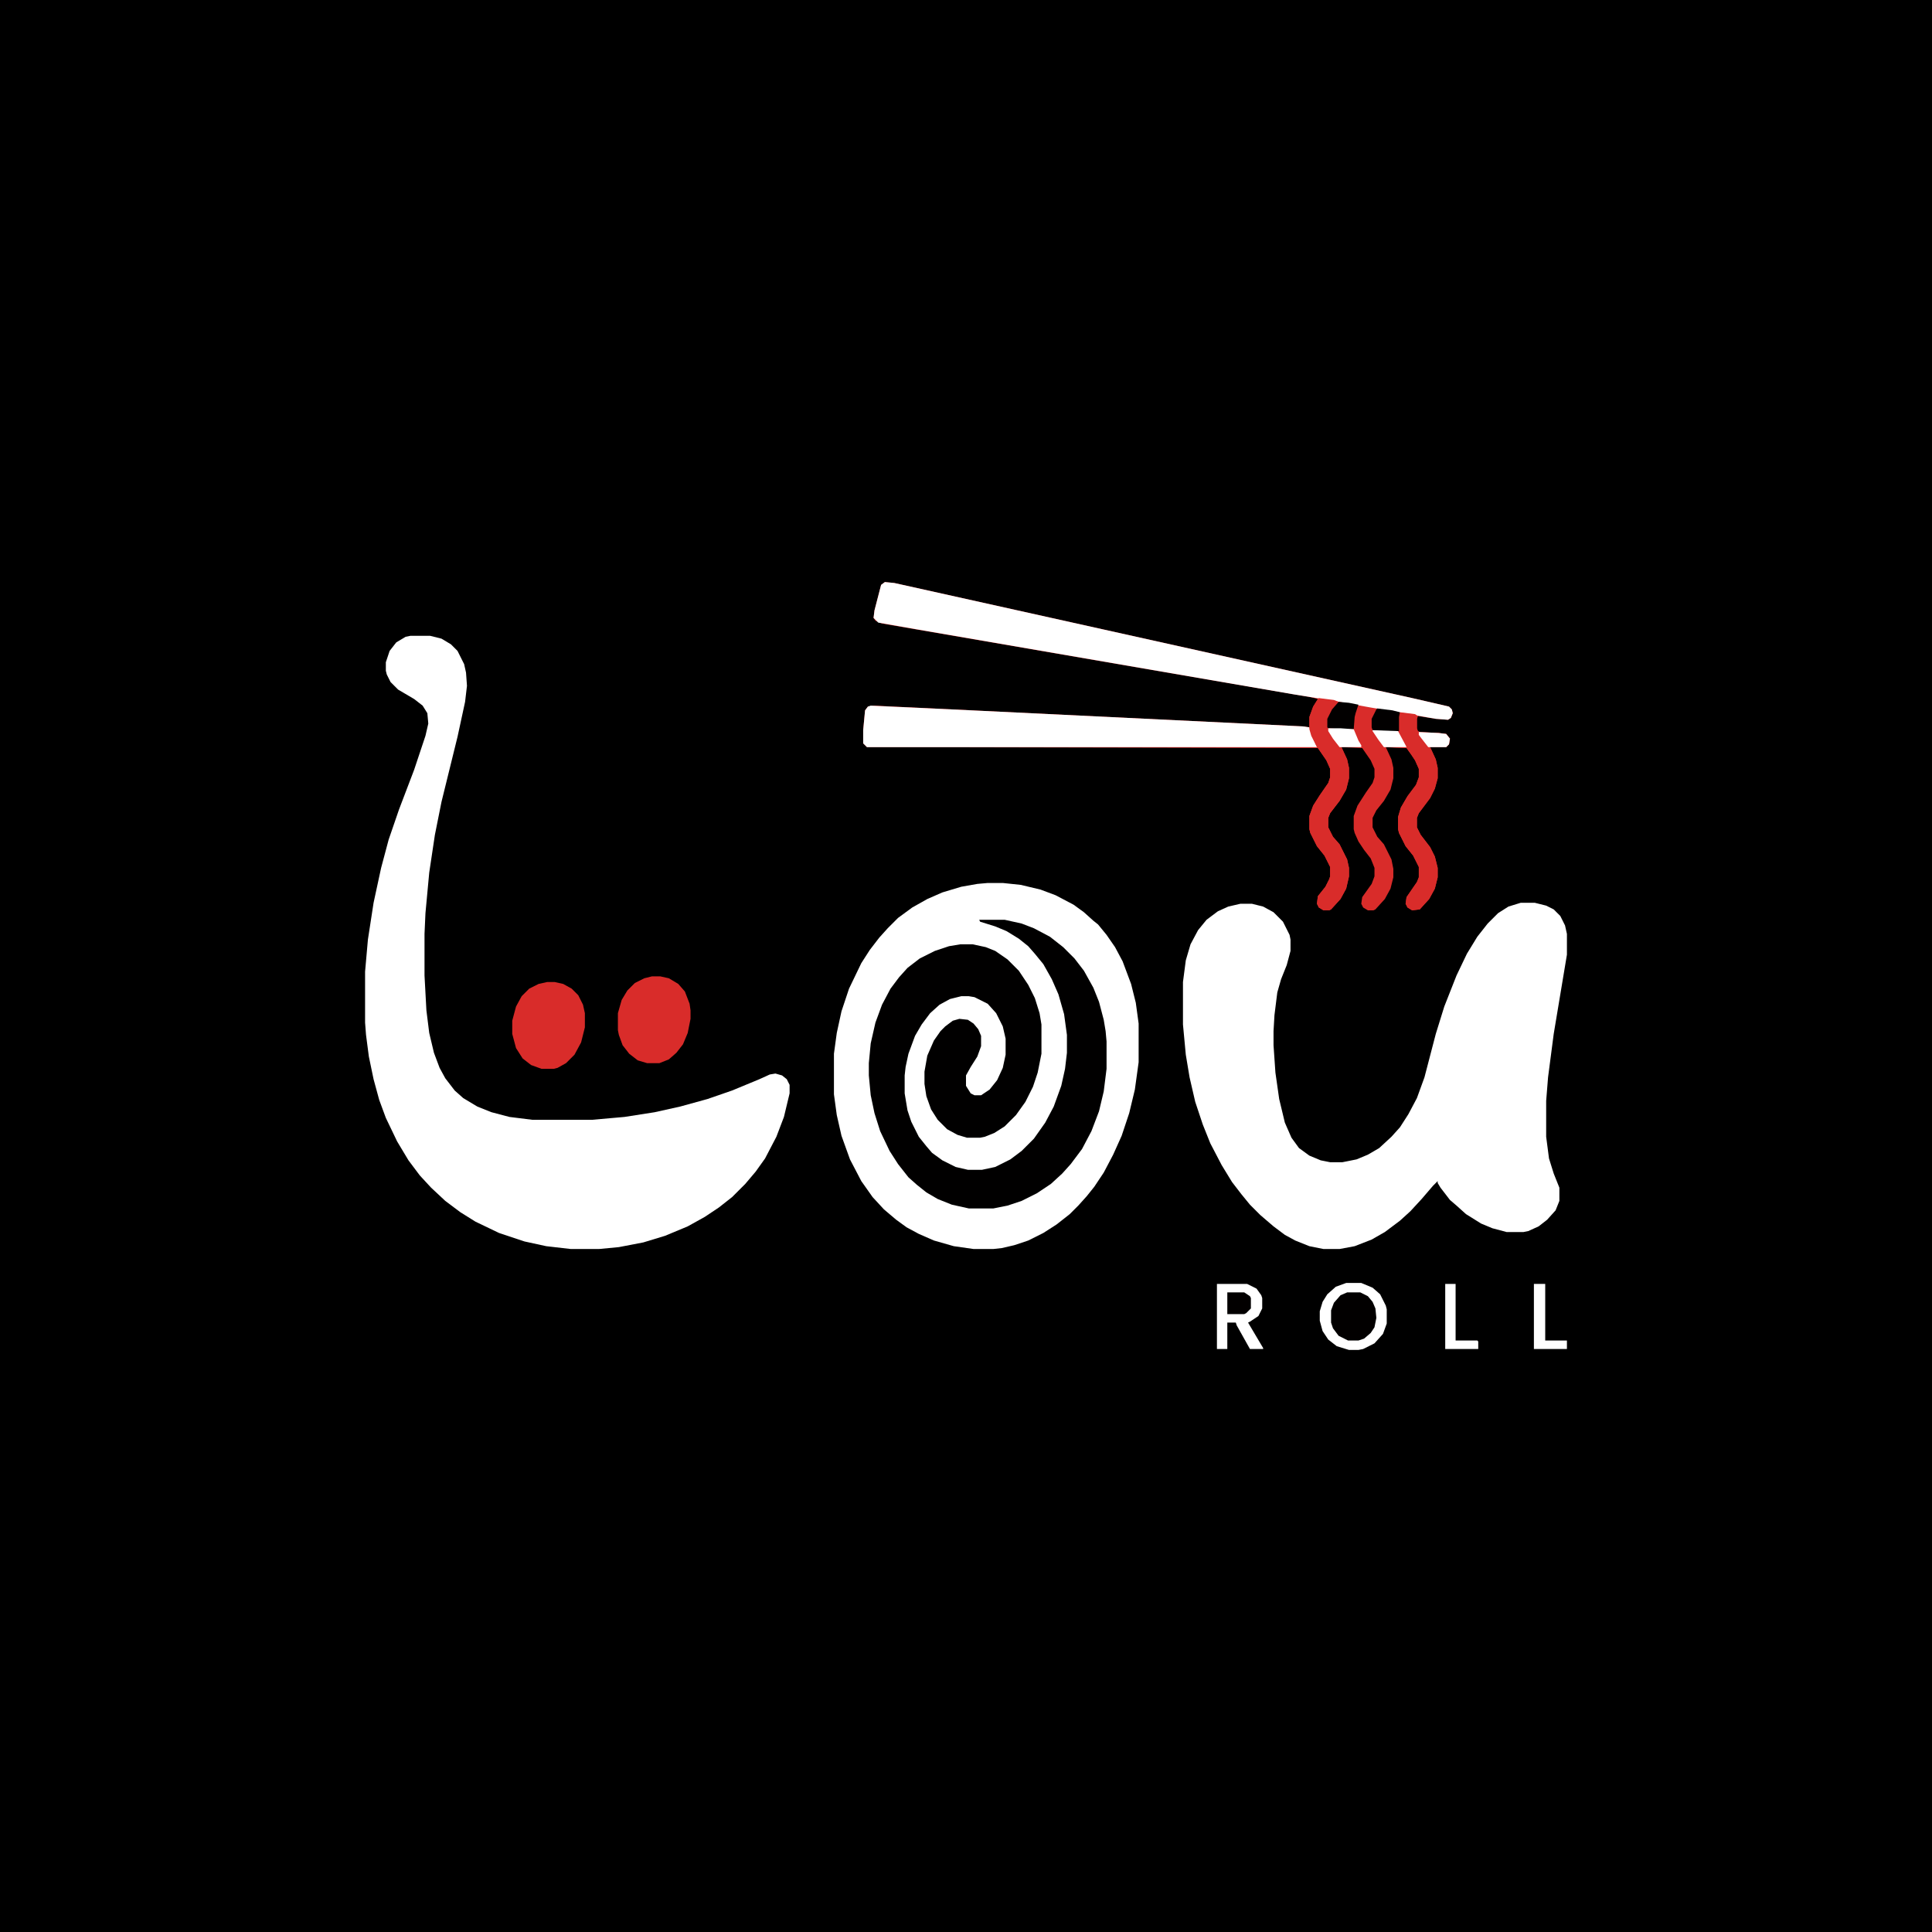 <?xml version="1.0" encoding="UTF-8"?>
<svg version="1.1" viewBox="0 0 2048 2048" width="1280" height="1280" xmlns="http://www.w3.org/2000/svg">
<path transform="translate(0)" d="m0 0h2048v2048h-2048z"/>
<path transform="translate(1047,936)" d="m0 0h16l19 2 21 5 16 6 19 10 11 8 10 9 5 4 9 11 9 13 8 15 9 24 5 20 3 22v41l-4 29-6 25-8 24-9 20-10 19-10 15-8 10-9 10-9 9-14 11-14 9-16 8-15 5-13 3-9 1h-21l-21-3-21-6-16-7-13-7-11-8-13-11-12-13-12-17-12-23-9-25-5-22-3-22v-43l3-22 5-23 8-24 13-27 9-14 10-13 9-10 11-11 15-11 16-9 16-7 20-6 17-3z" fill="#fff"/>
<path transform="translate(1612,957)" d="m0 0h15l12 3 8 4 7 7 5 10 2 9v22l-14 84-6 46-2 25v38l3 23 5 16 6 15v14l-4 10-9 10-9 7-11 5-5 1h-18l-15-4-12-5-16-10-10-9-7-6-10-13-3-5v-2l-5 5-12 14-12 13-11 10-16 12-14 8-18 7-16 3h-17l-15-3-15-6-11-6-12-9-14-12-11-11-9-11-10-13-11-18-12-23-8-20-8-24-6-26-4-24-3-32v-45l3-23 5-17 8-15 9-11 12-9 11-5 13-3h12l12 3 11 6 10 10 7 14 1 5v12l-4 15-6 15-4 14-3 24-1 17v15l2 29 4 28 6 25 7 16 8 11 11 8 12 5 10 2h13l15-3 12-5 12-7 13-12 9-10 9-14 9-17 8-22 12-46 9-29 13-33 11-23 11-18 11-14 11-11 11-7z" fill="#fff"/>
<path transform="translate(435,674)" d="m0 0h21l12 3 10 6 7 7 7 14 2 9 1 14-2 17-8 37-17 69-7 35-6 40-4 43-1 22v44l2 37 3 24 5 21 6 16 6 11 10 13 9 8 15 9 15 6 19 5 24 3h64l34-3 32-5 27-6 29-8 26-9 29-12 11-5 6-1 7 2 5 4 3 6v9l-6 25-8 21-12 23-10 14-11 13-14 14-14 11-15 10-18 10-24 10-23 7-26 5-21 2h-30l-26-3-23-5-27-9-25-12-16-10-16-12-15-14-12-13-12-16-12-20-12-25-7-19-6-22-5-24-3-23-1-13v-54l3-34 6-39 8-37 8-30 11-32 16-42 12-36 3-13-1-11-5-8-9-7-17-10-8-8-4-8-1-4v-9l4-12 7-9 10-6z" fill="#fff"/>
<path transform="translate(938,617)" d="m0 0 10 1 549 122 39 9 3 3 1 4-2 5-3 2-13-1-19-3-1 3v10l1 3 2 1 20 1 8 1 4 5-1 6-3 3h-17l6 13 2 9v11l-3 11-5 10-12 16-2 5v10l4 8 10 13 5 10 3 12v10l-3 12-6 11-10 11-8 1-5-3-2-4 1-7 11-16 2-5v-11l-6-12-8-10-7-14-1-4v-13l3-10 7-12 9-12 3-8v-9l-4-9-4-6-5-7-22-1 6 13 2 9v11l-3 12-7 12-8 10-4 8v10l5 10 7 8 8 16 2 10v9l-3 12-6 11-10 11-2 1h-6l-5-3-2-4 1-7 10-14 3-8v-9l-4-10-7-9-6-9-4-9-1-4v-14l4-11 9-14 7-10 2-6v-9l-4-9-9-13-22-1 6 13 2 9v11l-3 12-7 12-10 13-2 5v10l5 10 7 8 8 16 2 9v9l-3 13-6 11-10 11-2 1h-6l-5-3-2-4 1-8 8-10 4-8 1-3v-10l-6-12-8-10-7-14-1-4v-14l4-11 7-11 9-13 2-6v-9l-4-9-9-13-478-1-4-4v-14l2-21 3-4 7-1 454 22 7 1v-11l4-11 5-8-8-2-169-29-285-49-7-3-2-3 1-8 7-27z" fill="#D92C2A"/>
<path transform="translate(1038,975)" d="m0 0h27l18 4 13 5 17 9 14 11 12 12 10 13 10 18 6 15 5 19 2 12 1 11v29l-3 24-5 21-8 21-10 19-12 16-9 10-12 11-15 10-16 8-15 5-15 3h-26l-18-4-15-6-12-7-10-8-9-8-11-14-9-14-10-21-6-19-4-19-2-21v-13l2-21 5-22 7-19 9-17 9-12 9-10 13-10 16-8 15-5 12-2h13l14 3 10 4 13 9 12 12 10 15 7 14 5 16 2 12v31l-4 20-5 15-8 16-10 14-12 12-11 7-10 4-5 1h-14l-10-3-11-6-10-10-7-11-5-14-2-13v-13l3-17 7-16 7-10 5-5 8-6 7-2 9 1 6 4 5 6 3 7v11l-4 11-7 11-5 9v11l5 8 4 2h7l9-6 8-10 6-13 3-14v-17l-3-13-7-14-9-10-14-7-6-1h-8l-12 3-11 6-10 9-9 12-7 12-7 19-3 14-1 9v19l3 18 4 12 8 16 8 10 6 7 11 8 14 7 13 3h15l14-3 16-8 12-9 13-13 12-17 9-17 8-22 4-18 2-17v-19l-3-22-6-21-7-16-9-16-9-11-7-8-10-8-13-8-12-5-16-5z" fill="#010000"/>
<path transform="translate(938,617)" d="m0 0 10 1 549 122 39 9 3 3 1 4-2 5-3 2-13-1-69-12-39-7-43-7-400-69-40-7-5-5 1-8 7-27z" fill="#fff"/>
<path transform="translate(923,748)" d="m0 0 107 5 351 17 7 1 6 16 2 5h-477l-4-4v-14l2-21 3-4z" fill="#fff"/>
<path transform="translate(580,1041)" d="m0 0h8l9 2 9 5 7 7 5 10 2 9v15l-4 16-7 13-9 9-9 5-4 1h-13l-11-4-9-7-7-11-4-15v-14l4-15 6-11 8-8 10-5z" fill="#D92C2A"/>
<path transform="translate(691,1035)" d="m0 0h9l9 2 10 6 7 8 5 13 1 7v9l-3 15-5 12-7 9-8 7-10 4h-13l-10-3-9-7-7-9-4-11-1-5v-18l4-14 6-10 8-8 10-5z" fill="#D92C2A"/>
<path transform="translate(1398,740)" d="m0 0 16 2 5 2-10 15-1 3v9l27 2 5 12 3 5v2h-21l6 13 2 9v11l-3 12-7 12-10 13-2 5v10l5 10 7 8 8 16 2 9v9l-3 13-6 11-10 11-2 1h-6l-5-3-2-4 1-8 8-10 4-8 1-3v-10l-6-12-8-10-7-14-1-4v-14l4-11 7-11 9-13 2-6v-9l-4-9-11-16-5-10-2-7v-13l4-11 5-8z" fill="#D92C2A"/>
<path transform="translate(1484,755)" d="m0 0 16 2 3 2-1 3v10l1 3 2 1 20 1 8 1 4 5-1 6-3 3h-17l6 13 2 9v11l-3 11-5 10-12 16-2 5v10l4 8 10 13 5 10 3 12v10l-3 12-6 11-10 11-8 1-5-3-2-4 1-7 11-16 2-5v-11l-6-12-8-10-7-14-1-4v-13l3-10 7-12 9-12 3-8v-9l-4-9-4-6-5-7-24-1-6-8-6-9v-1l28 1-1-2v-13z" fill="#D92C2A"/>
<path transform="translate(1427,1360)" d="m0 0h16l12 5 8 7 6 12 1 4v15l-4 11-9 10-12 6-5 1h-10l-13-4-9-7-6-9-3-11v-10l3-10 5-8 9-8z" fill="#fff"/>
<path transform="translate(1290,1361)" d="m0 0h32l10 5 5 7 1 3v11l-4 8-9 6-2 1 16 27v1h-14l-14-25-1-3h-9v28h-11z" fill="#fff"/>
<path transform="translate(1428,1370)" d="m0 0h14l8 4 5 6 3 7 1 10-2 10-4 6-7 6-6 2h-11l-10-5-6-8-2-6v-13l3-8 7-8z" fill="#020000"/>
<path transform="translate(1626,1361)" d="m0 0h12v60h23v9h-35z" fill="#fff"/>
<path transform="translate(1532,1361)" d="m0 0h11v60h23l1 1v8h-35z" fill="#fff"/>
<path transform="translate(1419,744)" d="m0 0 11 1 10 2-3 9-1 4-1 13h-14l-13-1-1-1v-9l5-10z" fill="#020000"/>
<path transform="translate(1460,751)" d="m0 0 16 2 8 2-1 5v15h-20l-8-1-1-3v-9l5-10z" fill="#020000"/>
<path transform="translate(1301,1370)" d="m0 0h18l6 4 1 2v11l-5 5-2 1h-18z" fill="#020000"/>
<path transform="translate(1408,772)" d="m0 0h13l14 1 5 12 3 5v2h-23l-7-9-5-8z" fill="#fff"/>
<path transform="translate(1455,774)" d="m0 0 27 1 8 15 1 2h-24l-6-8-6-9z" fill="#fff"/>
<path transform="translate(1504,776)" d="m0 0 21 1 8 1 4 5-1 6-3 3h-19l-7-9-3-4z" fill="#fff"/>
</svg>
